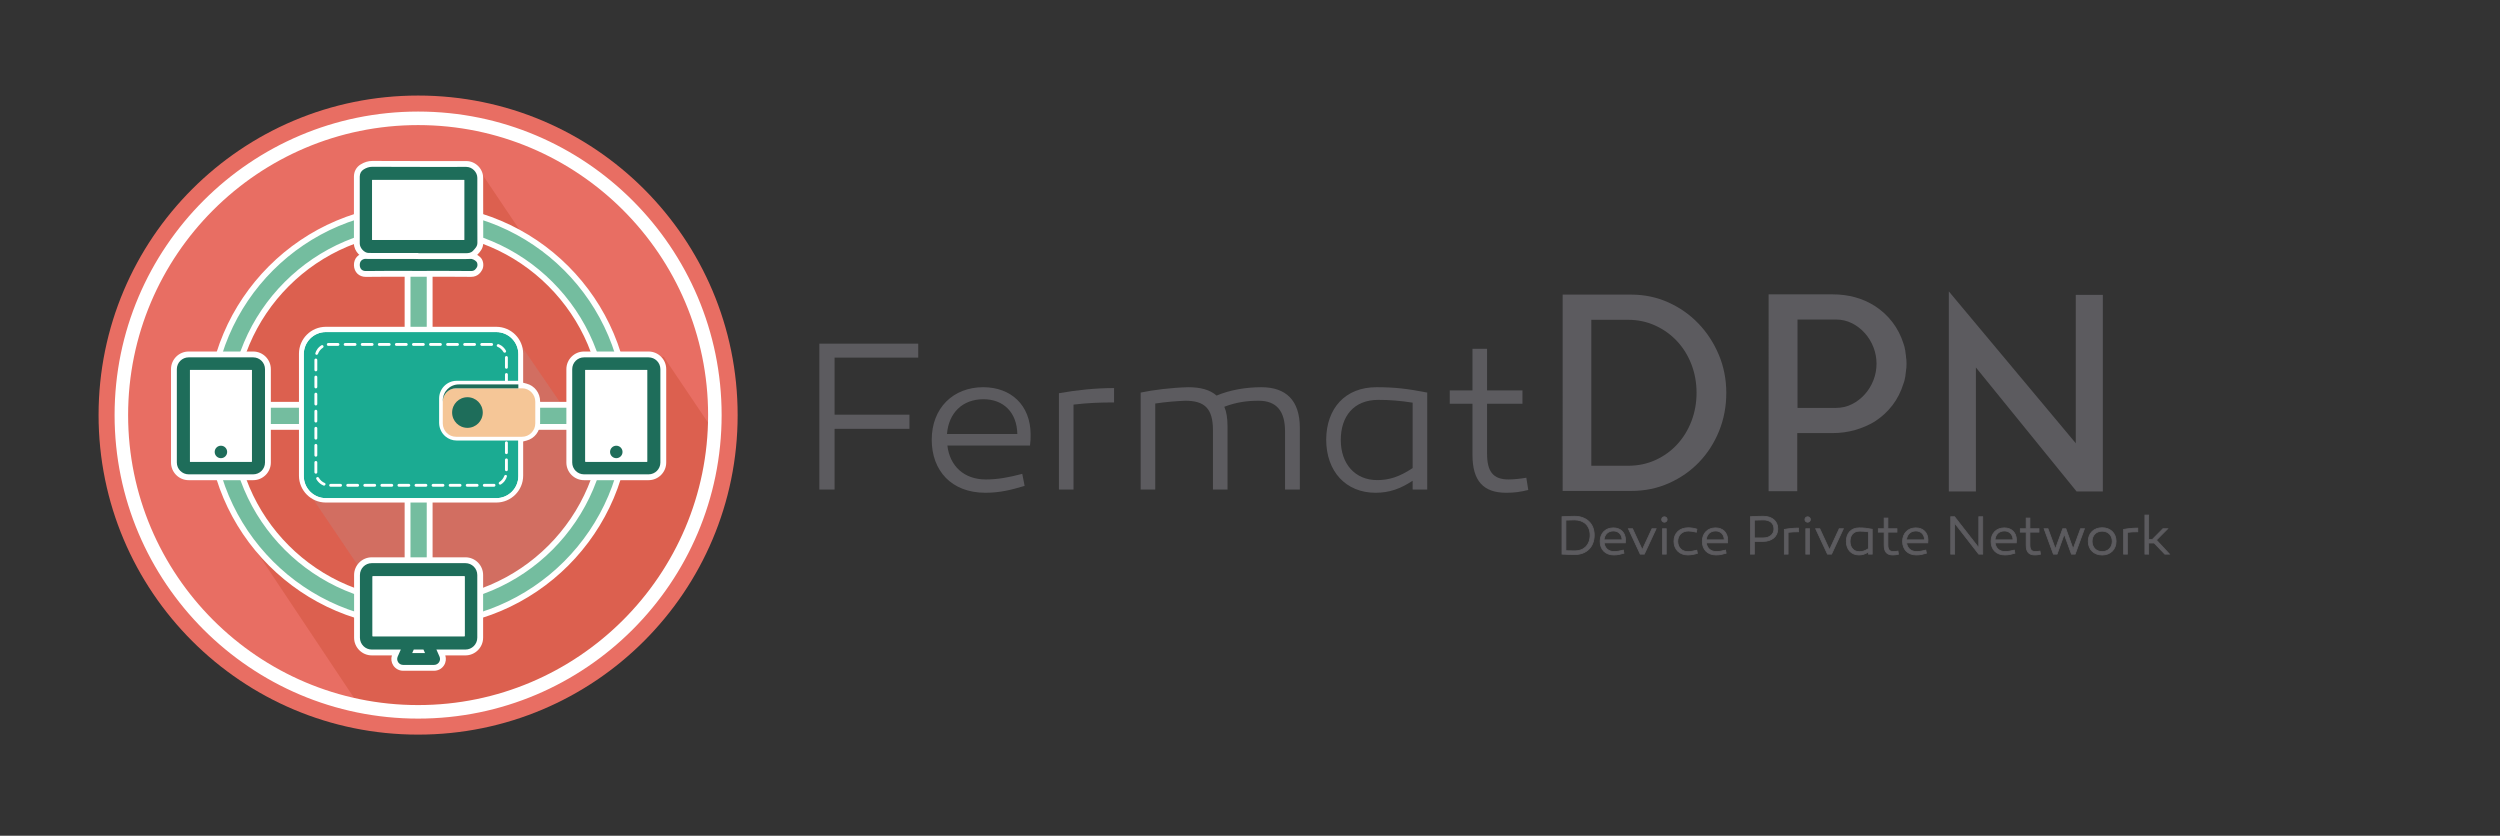 <?xml version="1.0" encoding="utf-8"?>
<!-- Generator: Adobe Illustrator 17.0.0, SVG Export Plug-In . SVG Version: 6.00 Build 0)  -->
<!DOCTYPE svg PUBLIC "-//W3C//DTD SVG 1.1//EN" "http://www.w3.org/Graphics/SVG/1.1/DTD/svg11.dtd">
<svg version="1.1" xmlns="http://www.w3.org/2000/svg" xmlns:xlink="http://www.w3.org/1999/xlink" x="0px" y="0px"
	 width="554.449px" height="185.348px" viewBox="0 0 554.449 185.348" enable-background="new 0 0 554.449 185.348"
	 xml:space="preserve">
<rect x="0" y="0" width="554.449" height="185.348" fill="#333333" stroke="none"/>
<g id="Capa_1">
</g>
<g id="fermat_DPN">
	<g>
		<g>
			<path fill="#5C5B5F" d="M201.695,91.966v3.141h-16.604v13.464h-3.378V76.218h21.933v3.093h-18.555v12.655H201.695z"/>
			<path fill="#5C5B5F" d="M228.572,96.296c0,1.094,0,1.475-0.143,2.521h-18.317c0.523,4.52,3.663,7.517,8.516,7.517
				c2.807,0,5.091-0.476,8.088-1.236l0.523,2.664c-2.902,0.856-5.376,1.522-8.707,1.522c-7.517,0-11.894-4.9-11.894-11.752
				c0-7.041,4.757-11.656,11.418-11.656C224.243,85.876,228.525,89.872,228.572,96.296z M210.018,96.248h15.605
				c-0.095-4.806-3.092-7.708-7.517-7.708C213.443,88.54,210.398,91.585,210.018,96.248z"/>
			<path fill="#5C5B5F" d="M247.077,89.254c-3.14,0-5.757,0.095-8.992,0.476v18.84h-3.235V87.208
				c3.997-0.714,8.136-1.142,12.228-1.142V89.254z"/>
			<path fill="#5C5B5F" d="M288.276,94.868v13.702h-3.283V95.63c0-4.425-1.855-6.756-5.852-6.756c-2.427,0-4.854,0.286-7.612,1.332
				c0.476,1.094,0.713,2.522,0.713,4.377v13.987h-3.235V95.392c0-4.805-1.855-6.518-6.137-6.518
				c-2.094,0.095-4.14,0.238-6.661,0.619v19.078h-3.235V87.065c2.712-0.571,6.804-1.094,10.515-1.189
				c2.807,0,4.853,0.571,6.328,1.855c3.045-1.284,6.565-1.855,9.943-1.855C285.184,85.876,288.276,88.778,288.276,94.868z"/>
			<path fill="#5C5B5F" d="M316.531,87.065v21.505h-3.235v-1.95c-2.759,1.808-5.186,2.664-8.23,2.664
				c-6.565,0-10.942-4.71-10.942-11.799c0.048-6.947,4.234-11.609,11.133-11.609C309.396,85.876,312.107,86.209,316.531,87.065z
				 M297.358,97.58c0,5.281,3.14,8.896,8.088,8.896c2.616,0,4.9-0.713,7.85-2.664V89.302c-2.759-0.428-4.995-0.619-7.612-0.619
				C300.213,88.683,297.358,92.347,297.358,97.58z"/>
			<path fill="#5C5B5F" d="M338.937,108.665c-1.761,0.429-2.998,0.619-4.9,0.619c-5.043,0-7.47-2.617-7.47-8.374V89.539h-5.043
				v-2.95h5.043v-9.23h3.235v9.23h7.85v2.95h-7.85v11.085c0,3.949,1.332,5.709,4.758,5.709c1.189,0,2.521-0.143,3.948-0.381
				L338.937,108.665z"/>
		</g>
		<g>
			<path fill="#5C5B5F" d="M361.769,65.341c2.93,0,5.673,0.574,8.227,1.722c2.554,1.149,4.781,2.713,6.682,4.692
				c1.901,1.98,3.405,4.287,4.515,6.92c1.108,2.634,1.663,5.455,1.663,8.464c0,3.01-0.535,5.831-1.604,8.463
				c-1.069,2.634-2.545,4.931-4.426,6.891s-4.108,3.515-6.682,4.662c-2.574,1.149-5.366,1.723-8.375,1.723h-15.205V65.341H361.769z
				 M361.056,103.295c2.218,0,4.257-0.426,6.118-1.279c1.86-0.853,3.465-2.013,4.811-3.48c1.346-1.469,2.396-3.184,3.148-5.147
				c0.752-1.964,1.129-4.057,1.129-6.278s-0.377-4.313-1.129-6.277c-0.753-1.964-1.812-3.679-3.178-5.147
				c-1.366-1.468-2.979-2.628-4.841-3.481s-3.881-1.28-6.059-1.28h-8.137v32.371H361.056z"/>
			<path fill="#5C5B5F" d="M422.709,79.121c0.039,0.237,0.069,0.475,0.09,0.713c0.019,0.237,0.029,0.496,0.029,0.772v0.06v0.059
				c0,0.278-0.011,0.535-0.029,0.772c-0.021,0.237-0.051,0.475-0.09,0.712v0.06l-0.178,1.425c-0.04,0.04-0.06,0.119-0.06,0.238
				c-0.04,0.199-0.08,0.377-0.119,0.535c-0.039,0.159-0.099,0.337-0.178,0.535c-0.555,1.822-1.376,3.445-2.465,4.87
				c-1.09,1.426-2.405,2.634-3.95,3.623c-1.307,0.793-2.753,1.416-4.336,1.871c-1.584,0.456-3.267,0.684-5.049,0.684h-7.78v12.889
				h-6.355V65.281h14.136c3.564,0,6.691,0.852,9.385,2.554c1.545,0.99,2.86,2.198,3.95,3.623c1.089,1.425,1.91,3.029,2.465,4.811
				c0.157,0.436,0.257,0.812,0.297,1.128c0,0.119,0.02,0.199,0.06,0.238c0.039,0.237,0.068,0.475,0.089,0.713
				c0.02,0.237,0.049,0.456,0.089,0.653V79.121z M407.147,90.465c1.307,0,2.504-0.277,3.594-0.832
				c1.089-0.554,2.039-1.287,2.851-2.198c0.812-0.911,1.445-1.95,1.9-3.118c0.455-1.167,0.684-2.385,0.684-3.653
				c0-1.267-0.229-2.484-0.684-3.653c-0.455-1.167-1.089-2.207-1.9-3.119c-0.812-0.91-1.762-1.643-2.851-2.197
				c-1.09-0.554-2.287-0.832-3.594-0.832h-8.493v19.601H407.147z"/>
			<path fill="#5C5B5F" d="M438.211,108.997h-5.999V64.628l28.153,33.678V65.4h5.999v43.597h-5.82l-22.333-27.5V108.997z"/>
		</g>
		<g>
			<g>
				<path fill="#5C5B5F" stroke="#5C5B5F" stroke-width="0.175" stroke-miterlimit="10" d="M353.569,118.684
					c0,2.649-1.782,4.297-4.248,4.297c-0.989,0-2.185-0.049-2.905-0.085v-8.301c0.721-0.036,1.867-0.098,2.795-0.098
					C351.787,114.498,353.569,116.109,353.569,118.684z M352.654,118.684c0-2.1-1.393-3.381-3.443-3.381
					c-0.609,0-1.306,0.024-1.928,0.049v6.787c0.658,0.024,1.391,0.037,2.038,0.037C351.262,122.177,352.654,120.858,352.654,118.684
					z"/>
				<path fill="#5C5B5F" stroke="#5C5B5F" stroke-width="0.175" stroke-miterlimit="10" d="M360.5,119.747
					c0,0.281,0,0.379-0.036,0.646h-4.7c0.135,1.16,0.94,1.93,2.186,1.93c0.721,0,1.307-0.123,2.075-0.318l0.134,0.684
					c-0.744,0.221-1.379,0.391-2.233,0.391c-1.929,0-3.052-1.257-3.052-3.015c0-1.807,1.221-2.991,2.93-2.991
					C359.39,117.073,360.488,118.099,360.5,119.747z M355.74,119.735h4.004c-0.025-1.233-0.794-1.979-1.93-1.979
					C356.619,117.757,355.838,118.538,355.74,119.735z"/>
				<path fill="#5C5B5F" stroke="#5C5B5F" stroke-width="0.175" stroke-miterlimit="10" d="M363.771,122.896l-2.624-5.64h0.915
					l2.161,4.663l2.16-4.663h0.916l-2.625,5.64H363.771z"/>
				<path fill="#5C5B5F" stroke="#5C5B5F" stroke-width="0.175" stroke-miterlimit="10" d="M368.518,115.218
					c0-0.354,0.268-0.609,0.609-0.609s0.611,0.256,0.611,0.609c0,0.342-0.27,0.599-0.611,0.599S368.518,115.559,368.518,115.218z
					 M369.543,122.896h-0.83v-5.64h0.83V122.896z"/>
				<path fill="#5C5B5F" stroke="#5C5B5F" stroke-width="0.175" stroke-miterlimit="10" d="M376.219,118.026
					c-0.623-0.159-1.27-0.257-1.758-0.257c-1.429,0-2.369,0.915-2.369,2.295s0.94,2.282,2.271,2.282c0.5,0,1.257-0.134,1.953-0.316
					l0.134,0.695c-0.659,0.207-1.478,0.354-2.112,0.354c-1.818,0-3.088-1.195-3.088-3.027c0-1.83,1.281-3.002,3.162-3.002
					c0.586,0,1.354,0.109,1.928,0.305L376.219,118.026z"/>
				<path fill="#5C5B5F" stroke="#5C5B5F" stroke-width="0.175" stroke-miterlimit="10" d="M383.162,119.747
					c0,0.281,0,0.379-0.036,0.646h-4.7c0.135,1.16,0.94,1.93,2.186,1.93c0.721,0,1.307-0.123,2.075-0.318l0.134,0.684
					c-0.744,0.221-1.379,0.391-2.233,0.391c-1.929,0-3.052-1.257-3.052-3.015c0-1.807,1.221-2.991,2.93-2.991
					C382.052,117.073,383.15,118.099,383.162,119.747z M378.402,119.735h4.004c-0.025-1.233-0.794-1.979-1.93-1.979
					C379.281,117.757,378.5,118.538,378.402,119.735z"/>
				<path fill="#5C5B5F" stroke="#5C5B5F" stroke-width="0.175" stroke-miterlimit="10" d="M394.279,117.294
					c0,1.672-1.318,2.783-3.259,2.783h-1.94v2.819h-0.867v-8.301c0.928-0.062,1.855-0.098,2.808-0.098
					C392.961,114.498,394.279,115.523,394.279,117.294z M391.105,119.296c1.367,0,2.32-0.794,2.32-1.99
					c0-1.307-0.953-2.002-2.32-2.002c-0.658,0-1.281,0.012-2.025,0.049v3.943H391.105z"/>
				<path fill="#5C5B5F" stroke="#5C5B5F" stroke-width="0.175" stroke-miterlimit="10" d="M398.867,117.94
					c-0.805,0-1.477,0.024-2.307,0.122v4.834h-0.83v-5.481c1.025-0.183,2.088-0.293,3.137-0.293V117.94z"/>
				<path fill="#5C5B5F" stroke="#5C5B5F" stroke-width="0.175" stroke-miterlimit="10" d="M400.295,115.218
					c0-0.354,0.268-0.609,0.609-0.609s0.611,0.256,0.611,0.609c0,0.342-0.27,0.599-0.611,0.599S400.295,115.559,400.295,115.218z
					 M401.32,122.896h-0.83v-5.64h0.83V122.896z"/>
				<path fill="#5C5B5F" stroke="#5C5B5F" stroke-width="0.175" stroke-miterlimit="10" d="M405.299,122.896l-2.625-5.64h0.916
					l2.16,4.663l2.161-4.663h0.915l-2.624,5.64H405.299z"/>
				<path fill="#5C5B5F" stroke="#5C5B5F" stroke-width="0.175" stroke-miterlimit="10" d="M415.221,117.379v5.518h-0.83v-0.501
					c-0.709,0.465-1.331,0.684-2.112,0.684c-1.685,0-2.808-1.208-2.808-3.027c0.012-1.781,1.086-2.979,2.856-2.979
					C413.389,117.073,414.085,117.159,415.221,117.379z M410.301,120.077c0,1.354,0.806,2.282,2.075,2.282
					c0.671,0,1.257-0.183,2.015-0.684v-3.724c-0.709-0.109-1.282-0.158-1.953-0.158
					C411.033,117.794,410.301,118.733,410.301,120.077z"/>
				<path fill="#5C5B5F" stroke="#5C5B5F" stroke-width="0.175" stroke-miterlimit="10" d="M421.041,122.921
					c-0.451,0.109-0.77,0.158-1.258,0.158c-1.293,0-1.916-0.671-1.916-2.148v-2.917h-1.294v-0.757h1.294v-2.368h0.83v2.368h2.014
					v0.757h-2.014v2.845c0,1.013,0.342,1.465,1.221,1.465c0.305,0,0.646-0.037,1.014-0.098L421.041,122.921z"/>
				<path fill="#5C5B5F" stroke="#5C5B5F" stroke-width="0.175" stroke-miterlimit="10" d="M427.582,119.747
					c0,0.281,0,0.379-0.036,0.646h-4.7c0.135,1.16,0.94,1.93,2.186,1.93c0.721,0,1.307-0.123,2.075-0.318l0.134,0.684
					c-0.744,0.221-1.379,0.391-2.233,0.391c-1.929,0-3.052-1.257-3.052-3.015c0-1.807,1.221-2.991,2.93-2.991
					C426.472,117.073,427.57,118.099,427.582,119.747z M422.822,119.735h4.004c-0.025-1.233-0.794-1.979-1.93-1.979
					C423.701,117.757,422.92,118.538,422.822,119.735z"/>
				<path fill="#5C5B5F" stroke="#5C5B5F" stroke-width="0.175" stroke-miterlimit="10" d="M439.725,122.896h-0.879l-5.346-6.885
					v6.885h-0.867v-8.301h0.842l5.384,6.909v-6.909h0.866V122.896z"/>
				<path fill="#5C5B5F" stroke="#5C5B5F" stroke-width="0.175" stroke-miterlimit="10" d="M447.205,119.747
					c0,0.281,0,0.379-0.037,0.646h-4.699c0.134,1.16,0.939,1.93,2.185,1.93c0.72,0,1.306-0.123,2.075-0.318l0.135,0.684
					c-0.745,0.221-1.38,0.391-2.234,0.391c-1.929,0-3.052-1.257-3.052-3.015c0-1.807,1.221-2.991,2.93-2.991
					C446.094,117.073,447.192,118.099,447.205,119.747z M442.443,119.735h4.004c-0.023-1.233-0.793-1.979-1.928-1.979
					C443.322,117.757,442.541,118.538,442.443,119.735z"/>
				<path fill="#5C5B5F" stroke="#5C5B5F" stroke-width="0.175" stroke-miterlimit="10" d="M452.537,122.921
					c-0.451,0.109-0.77,0.158-1.258,0.158c-1.293,0-1.916-0.671-1.916-2.148v-2.917h-1.294v-0.757h1.294v-2.368h0.83v2.368h2.014
					v0.757h-2.014v2.845c0,1.013,0.342,1.465,1.221,1.465c0.305,0,0.646-0.037,1.014-0.098L452.537,122.921z"/>
				<path fill="#5C5B5F" stroke="#5C5B5F" stroke-width="0.175" stroke-miterlimit="10" d="M459.408,122.896l-1.6-4.419
					l-1.586,4.419h-0.818l-2.063-5.64h0.854l1.648,4.48l1.636-4.48h0.684l1.611,4.492l1.66-4.492h0.854l-2.063,5.64H459.408z"/>
				<path fill="#5C5B5F" stroke="#5C5B5F" stroke-width="0.175" stroke-miterlimit="10" d="M469.305,120.052
					c0,1.819-1.281,3.04-3.088,3.04s-3.089-1.221-3.089-3.04c0-1.807,1.282-3.015,3.089-3.015S469.305,118.245,469.305,120.052z
					 M468.45,120.052c0-1.354-0.915-2.246-2.233-2.246c-1.307,0-2.234,0.892-2.234,2.246c0,1.367,0.928,2.283,2.234,2.283
					C467.535,122.335,468.45,121.419,468.45,120.052z"/>
				<path fill="#5C5B5F" stroke="#5C5B5F" stroke-width="0.175" stroke-miterlimit="10" d="M474.113,117.94
					c-0.807,0-1.478,0.024-2.308,0.122v4.834h-0.83v-5.481c1.025-0.183,2.087-0.293,3.138-0.293V117.94z"/>
				<path fill="#5C5B5F" stroke="#5C5B5F" stroke-width="0.175" stroke-miterlimit="10" d="M477.322,119.661l2.38-2.404h1.05
					l-2.502,2.515l2.893,3.125h-1.025l-2.368-2.466h-1.221v2.466h-0.83v-8.667h0.83v5.432H477.322z"/>
			</g>
		</g>
	</g>
	<circle fill="#E86E63" cx="92.728" cy="92.057" r="70.866"/>
	<g>
		<path fill="#DC604F" d="M147.192,79.13l-11.894-0.436l-17.797-24.334l-11.811-17.588L92.653,42.53l1.343,8.707l-23.137,2.48
			L58.773,63.737l-7.501,14.957l3.591,40.582l24.82,37.251c0,0,0.143,0.029,0.467,0.092c0.693,0.135,1.389,0.26,2.089,0.373
			c0.238,0.038,0.474,0.081,0.713,0.117c0.885,0.132,1.777,0.243,2.673,0.34c0.231,0.025,0.462,0.05,0.693,0.072
			c0.925,0.09,1.855,0.162,2.791,0.212c0.175,0.009,0.35,0.015,0.525,0.023c1.002,0.046,2.007,0.076,3.021,0.076
			c15.476,0,29.682-5.414,40.849-14.44c0.282-0.227,0.564-0.455,0.842-0.687c3.887-3.25,7.395-6.938,10.433-11.001
			c0.624-0.835,1.229-1.685,1.813-2.55c1.169-1.73,2.256-3.52,3.258-5.363c0.5-0.922,0.979-1.857,1.436-2.805
			c0.914-1.896,1.738-3.843,2.468-5.835c0.365-0.996,0.706-2.004,1.022-3.022c1.731-5.564,2.463-11.457,2.824-17.546L147.192,79.13z
			"/>
		<polygon opacity="0.2" fill="#AAA9AE" points="134.347,107.932 127.466,93.999 114.368,74.852 67.865,108.366 83.48,131.475 
			110.232,132.163 125.308,121.838 		"/>
		<circle fill="none" cx="92.839" cy="92.225" r="70.867"/>
		<g>
			<g>
				<path fill="#74BD9F" d="M92.839,138.548c-25.542,0-46.321-20.779-46.321-46.321s20.779-46.321,46.321-46.321
					s46.321,20.779,46.321,46.321S118.381,138.548,92.839,138.548z M92.839,50.862c-22.809,0-41.365,18.556-41.365,41.365
					s18.556,41.365,41.365,41.365s41.365-18.556,41.365-41.365S115.647,50.862,92.839,50.862z"/>
				<path fill="#FFFFFF" d="M92.839,139.195c-25.898,0-46.968-21.07-46.968-46.969s21.07-46.968,46.968-46.968
					s46.969,21.07,46.969,46.968S118.737,139.195,92.839,139.195z M92.839,46.553c-25.185,0-45.673,20.489-45.673,45.673
					S67.654,137.9,92.839,137.9s45.674-20.489,45.674-45.674S118.023,46.553,92.839,46.553z M92.839,134.239
					c-23.166,0-42.012-18.847-42.012-42.012s18.847-42.012,42.012-42.012s42.012,18.847,42.012,42.012
					S116.004,134.239,92.839,134.239z M92.839,51.509c-22.452,0-40.717,18.266-40.717,40.717s18.266,40.717,40.717,40.717
					s40.717-18.266,40.717-40.717S115.29,51.509,92.839,51.509z"/>
			</g>
		</g>
		<g>
			<rect x="58.603" y="89.776" fill="#74BD9F" width="68.471" height="4.901"/>
			<path fill="#FFFFFF" d="M127.721,95.325H57.956v-6.196h69.766V95.325z M59.251,94.03h67.176v-3.606H59.251V94.03z"/>
		</g>
		<g>
			<rect x="90.388" y="57.991" fill="#74BD9F" width="4.901" height="68.471"/>
			<path fill="#FFFFFF" d="M95.937,127.109h-6.196V57.344h6.196V127.109z M91.036,125.814h3.606V58.639h-3.606V125.814z"/>
		</g>
		<g>
			<g>
				<g>
					<path fill="#1E6D5A" d="M81.113,60.758c-1.145,0-1.937-0.777-1.97-1.933c-0.035-1.199,0.71-1.999,1.944-2.084
						c0.07-0.005,0.139-0.006,0.207-0.006l9.836,0.004c4.29,0,8.578-0.004,12.868-0.022c0.889,0,1.636,0.317,2.177,0.917
						c0.403,0.446,0.49,1.379,0.178,1.919c-0.225,0.39-0.694,1.203-1.838,1.203c-1.952-0.025-3.875-0.031-5.797-0.031l-6.056,0.007
						l-6.194-0.011c-1.77,0-3.539,0.008-5.308,0.038L81.113,60.758z"/>
					<path fill="#FFFFFF" d="M104.014,57.364c0.71,0,1.27,0.249,1.68,0.703c0.217,0.24,0.265,0.873,0.098,1.161
						c-0.25,0.433-0.563,0.879-1.277,0.879c-0.007,0-0.015,0-0.022,0c-1.919-0.024-3.839-0.031-5.758-0.031
						c-2.024,0-4.048,0.007-6.073,0.007c-0.004,0-0.009,0-0.014,0c-2.063,0-4.126-0.011-6.188-0.011
						c-1.771,0-3.541,0.008-5.312,0.038c-0.012,0-0.024,0-0.035,0c-0.919,0-1.303-0.622-1.323-1.304
						c-0.025-0.848,0.461-1.358,1.342-1.42c0.055-0.004,0.11-0.005,0.165-0.005c0.077,0,0.155,0.002,0.232,0.002
						c0.027,0,0.054,0,0.081,0c3.216,0,6.433,0.002,9.649,0.002c4.247,0,8.494-0.004,12.741-0.022
						C104.005,57.364,104.01,57.364,104.014,57.364 M104.014,56.069h-0.003l-0.016,0c-4.245,0.018-8.49,0.022-12.735,0.022
						l-4.824-0.001l-4.825-0.001h-0.081l-0.098-0.001l-0.134-0.001c-0.085,0-0.17,0.002-0.255,0.008
						c-1.569,0.109-2.592,1.215-2.547,2.75c0.044,1.508,1.121,2.561,2.618,2.561h0.011l0.046,0c1.546-0.026,3.177-0.038,5.29-0.038
						c1.03,0,2.06,0.003,3.091,0.005c1.033,0.003,2.065,0.006,3.098,0.006c1.023,0,2.032-0.002,3.041-0.004
						c1.015-0.002,2.03-0.004,3.045-0.004c2.308,0,4.079,0.009,5.742,0.031h0.001c1.555,0,2.196-1.109,2.437-1.526
						c0.449-0.776,0.328-2.027-0.258-2.677C105.988,56.46,105.075,56.069,104.014,56.069L104.014,56.069z"/>
				</g>
				<g>
					<path fill="#1E6D5A" d="M92.137,56.802v-0.044l-5.357,0.004c-1.682,0-3.363-0.003-5.044-0.014
						c-1.283-0.008-2.592-1.381-2.593-2.722c-0.006-4.954-0.005-9.909,0-14.863c0.001-0.915,0.415-1.672,1.166-2.133
						c0.763-0.469,1.482-0.687,2.263-0.687c3.828,0.022,7.631,0.026,11.435,0.026l9.409-0.002c1.649,0,3.097,1.442,3.097,3.085
						l-0.001,3.983c-0.002,3.466-0.005,6.932,0.017,10.398c0.006,0.994-0.549,1.589-0.996,2.066l-0.133,0.144
						c-0.612,0.667-1.369,0.759-2.097,0.759l-0.477-0.004l-4.575,0.004L92.137,56.802z M102.306,52.561V40.553H83.185v12.009
						H102.306z"/>
					<path fill="#FFFFFF" d="M82.57,36.99c0.007,0,0.014,0,0.02,0c3.831,0.022,7.662,0.027,11.493,0.027
						c2.822,0,5.644-0.003,8.466-0.003c0.288,0,0.576,0,0.864,0c1.302,0,2.449,1.142,2.45,2.438
						c0.002,4.795-0.015,9.59,0.015,14.385c0.005,0.816-0.495,1.262-0.96,1.769c-0.454,0.495-1.031,0.549-1.617,0.549
						c-0.161,0-0.323-0.004-0.483-0.004c-0.007,0-0.013,0-0.02,0c-1.565,0.003-3.13,0.004-4.695,0.004
						c-1.773,0-3.546-0.001-5.319-0.001c0-0.015,0-0.03,0-0.045c-1.996,0-3.992,0.004-5.988,0.004c-1.686,0-3.372-0.003-5.057-0.013
						c-0.945-0.006-1.949-1.113-1.95-2.075c-0.006-4.954-0.005-9.908,0-14.862c0.001-0.673,0.294-1.237,0.857-1.582
						C81.225,37.226,81.825,36.99,82.57,36.99 M82.537,53.209c6.834,0,13.618,0,20.416,0c0-4.461,0-8.866,0-13.304
						c-6.816,0-13.582,0-20.416,0C82.537,44.382,82.537,48.788,82.537,53.209 M82.57,35.695c-0.906,0-1.733,0.249-2.602,0.783
						c-0.936,0.575-1.473,1.554-1.474,2.685c-0.005,4.955-0.006,9.91,0,14.865c0.002,1.69,1.605,3.358,3.237,3.368
						c1.688,0.011,3.377,0.013,5.065,0.013l2.995-0.002l1.723-0.001l1.27,0.044l2.659,0.001l2.66,0.001
						c1.566,0,3.132-0.001,4.698-0.004l0.242,0.002l0.259,0.002c0.546,0,1.683,0,2.571-0.969l0.129-0.138
						c0.47-0.502,1.179-1.262,1.172-2.514c-0.022-3.454-0.019-6.969-0.017-10.368l0.001-4.01c-0.001-2.023-1.716-3.732-3.745-3.733
						l-0.864,0l-4.234,0.001l-4.232,0.001c-3.829,0-7.657-0.005-11.486-0.027l-0.004,0L82.57,35.695L82.57,35.695z M83.833,41.2
						h17.826v10.713H83.833V41.2L83.833,41.2z"/>
				</g>
				<path fill="#FFFFFF" d="M82.537,39.905c6.834,0,13.601,0,20.416,0c0,4.438,0,8.843,0,13.304c-6.799,0-13.583,0-20.416,0
					C82.537,48.788,82.537,44.382,82.537,39.905z"/>
			</g>
			<g>
				<g>
					<path fill="#1E6D5A" d="M89.402,148.11c-0.666,0-1.28-0.333-1.643-0.89c-0.363-0.559-0.419-1.254-0.15-1.862l0.288-0.653h-5.44
						c-1.808,0-3.278-1.47-3.278-3.277v-13.902c0-1.808,1.47-3.278,3.278-3.278h20.765c1.807,0,3.277,1.471,3.277,3.278v13.902
						c0,1.808-1.47,3.277-3.277,3.277h-5.44l0.288,0.653c0.269,0.608,0.212,1.304-0.15,1.862c-0.364,0.558-0.978,0.89-1.644,0.89
						H89.402z M102.4,140.463v-12.009H83.278v12.009H102.4z"/>
					<path fill="#FFFFFF" d="M103.221,124.895c1.452,0,2.63,1.177,2.63,2.63v13.902c0,1.452-1.178,2.63-2.63,2.63h-6.434l0.69,1.563
						c0.179,0.406,0.141,0.875-0.101,1.247c-0.243,0.372-0.656,0.596-1.1,0.596h-3.437h-3.437c-0.444,0-0.858-0.224-1.1-0.596
						c-0.242-0.372-0.28-0.841-0.101-1.247l0.69-1.563h-6.434c-1.452,0-2.63-1.177-2.63-2.63v-13.902c0-1.453,1.178-2.63,2.63-2.63
						H103.221 M82.63,141.111h20.416v-13.304H82.63V141.111 M91.417,144.837h1.422h1.422l-0.344-0.78h-2.155L91.417,144.837
						 M103.221,123.6H82.456c-2.164,0-3.925,1.761-3.925,3.925v13.902c0,2.164,1.761,3.925,3.925,3.925h4.462
						c-0.24,0.744-0.135,1.557,0.298,2.221c0.484,0.742,1.301,1.185,2.186,1.185h3.437h3.437c0.885,0,1.702-0.443,2.185-1.184
						c0.433-0.665,0.538-1.478,0.299-2.222h4.462c2.164,0,3.925-1.761,3.925-3.925v-13.902
						C107.147,125.36,105.386,123.6,103.221,123.6L103.221,123.6z M83.926,129.102h17.826v10.713H83.926V129.102L83.926,129.102z"/>
				</g>
				<rect x="82.631" y="127.807" fill="#FFFFFF" width="20.416" height="13.304"/>
			</g>
		</g>
		<g>
			<g>
				<g>
					<path fill="#1E6D5A" d="M41.841,105.847c-1.803,0-3.27-1.467-3.27-3.27V81.876c0-1.803,1.467-3.27,3.27-3.27h14.31
						c1.803,0,3.269,1.467,3.269,3.27v20.701c0,1.803-1.466,3.27-3.269,3.27H41.841z M55.188,101.756V82.698H42.769v19.058H55.188z"
						/>
					<path fill="#FFFFFF" d="M56.151,79.254c1.448,0,2.622,1.174,2.622,2.622v20.701c0,1.448-1.174,2.622-2.622,2.622h-14.31
						c-1.448,0-2.622-1.174-2.622-2.622V81.876c0-1.448,1.174-2.622,2.622-2.622H56.151 M42.122,102.403h13.713V82.05H42.122
						V102.403 M56.151,77.959h-14.31c-2.16,0-3.917,1.757-3.917,3.917v20.701c0,2.16,1.757,3.917,3.917,3.917h14.31
						c2.16,0,3.917-1.757,3.917-3.917V81.876C60.068,79.716,58.311,77.959,56.151,77.959L56.151,77.959z M43.417,83.345H54.54
						v17.762H43.417V83.345L43.417,83.345z"/>
				</g>
				<g>
					<rect x="42.139" y="82.05" fill="#FFFFFF" width="13.713" height="20.353"/>
				</g>
				<g>
					<circle fill="#1E6D5A" cx="48.996" cy="100.232" r="1.383"/>
				</g>
			</g>
			<g>
				<g>
					<g>
						<path fill="#1E6D5A" d="M129.527,105.847c-1.803,0-3.27-1.467-3.27-3.27V81.876c0-1.803,1.467-3.27,3.27-3.27h14.31
							c1.803,0,3.269,1.467,3.269,3.27v20.701c0,1.803-1.466,3.27-3.269,3.27H129.527z M142.873,101.756V82.698h-12.418v19.058
							H142.873z"/>
					</g>
					<g>
						<path fill="#FFFFFF" d="M143.837,79.254c1.448,0,2.622,1.174,2.622,2.622v20.701c0,1.448-1.174,2.622-2.622,2.622h-14.31
							c-1.448,0-2.622-1.174-2.622-2.622V81.876c0-1.448,1.174-2.622,2.622-2.622H143.837 M129.807,102.403h13.713V82.05h-13.713
							V102.403 M143.837,77.959h-14.31c-2.16,0-3.917,1.757-3.917,3.917v20.701c0,2.16,1.757,3.917,3.917,3.917h14.31
							c2.16,0,3.917-1.757,3.917-3.917V81.876C147.754,79.716,145.996,77.959,143.837,77.959L143.837,77.959z M131.103,83.345
							h11.123v17.762h-11.123V83.345L131.103,83.345z"/>
					</g>
				</g>
				<g>
					<rect x="129.825" y="82.05" fill="#FFFFFF" width="13.713" height="20.353"/>
				</g>
				<g>
					<circle fill="#1E6D5A" cx="136.681" cy="100.232" r="1.383"/>
				</g>
			</g>
		</g>
		<g>
			<path fill="#FFFFFF" d="M116.776,85.079l-0.75-0.194V84.11v-5.672c0-3.286-2.674-5.96-5.96-5.96H72.264
				c-3.286,0-5.96,2.674-5.96,5.96v27.055c0,3.286,2.674,5.96,5.96,5.96h37.803c3.286,0,5.96-2.674,5.96-5.96v-6.812v-0.774
				l0.75-0.194c1.771-0.458,3.009-2.068,3.009-3.914v-4.807C119.785,87.146,118.548,85.537,116.776,85.079z"/>
			<g>
				<path fill="#1BAB92" d="M110.067,73.644H72.264c-2.701,0-4.891,2.19-4.891,4.891v27.055c0,2.701,2.19,4.891,4.891,4.891h37.803
					c2.701,0,4.891-2.19,4.891-4.891V78.535C114.958,75.834,112.768,73.644,110.067,73.644z"/>
				<g>
					<path fill="#FFFFFF" d="M79.062,76.39c0-0.175-0.142-0.318-0.318-0.318h-2.198c-0.175,0-0.318,0.142-0.318,0.318
						c0,0.175,0.142,0.318,0.318,0.318h2.198C78.92,76.708,79.062,76.566,79.062,76.39z"/>
					<path fill="#FFFFFF" d="M75.527,107.314h-2.198c-0.175,0-0.318,0.142-0.318,0.318c0,0.175,0.142,0.318,0.318,0.318h2.198
						c0.175,0,0.318-0.142,0.318-0.318C75.845,107.456,75.702,107.314,75.527,107.314z"/>
					<path fill="#FFFFFF" d="M74.958,76.708c0.175,0,0.318-0.142,0.318-0.318c0-0.175-0.142-0.318-0.318-0.318h-1.947
						c-0.001,0-0.002,0-0.004,0h-0.001c-0.001,0-0.002,0-0.003,0h0c-0.001,0-0.002,0-0.003,0l-0.001,0c-0.001,0-0.002,0-0.003,0h0
						c-0.001,0-0.002,0-0.003,0c0,0-0.001,0-0.001,0c-0.002,0-0.003,0-0.004,0h-0.001c-0.001,0-0.002,0-0.003,0c0,0-0.001,0-0.001,0
						c-0.001,0-0.002,0-0.003,0c0,0-0.001,0-0.001,0c-0.001,0-0.002,0-0.003,0c0,0-0.001,0-0.001,0c-0.001,0-0.002,0-0.003,0
						l-0.001,0c-0.001,0-0.002,0-0.003,0l-0.001,0c-0.001,0-0.002,0-0.002,0l-0.002,0c-0.001,0-0.002,0-0.002,0l-0.001,0
						c-0.001,0-0.002,0-0.002,0c-0.001,0-0.002,0-0.002,0c-0.001,0-0.002,0-0.003,0l-0.002,0c-0.001,0-0.001,0-0.001,0
						c-0.001,0-0.002,0-0.003,0l-0.002,0c-0.001,0-0.001,0-0.001,0c-0.001,0-0.002,0-0.002,0c-0.001,0-0.002,0-0.003,0l-0.002,0
						c-0.001,0-0.001,0-0.002,0c0,0-0.001,0-0.002,0c-0.001,0-0.002,0-0.003,0l-0.002,0c-0.001,0-0.001,0-0.002,0
						c0,0-0.001,0-0.002,0c-0.001,0-0.002,0-0.003,0l-0.001,0c-0.001,0-0.001,0-0.002,0l-0.001,0c-0.001,0-0.002,0-0.004,0
						c0,0-0.001,0-0.001,0c0,0-0.001,0-0.002,0l-0.001,0c-0.001,0-0.002,0-0.004,0c0,0-0.001,0-0.001,0c0,0-0.001,0-0.002,0
						c0,0-0.001,0-0.001,0c-0.001,0-0.003,0-0.004,0l-0.001,0c-0.001,0-0.001,0-0.002,0l-0.001,0c-0.001,0-0.003,0-0.004,0
						c0,0-0.001,0-0.001,0c-0.001,0-0.002,0-0.002,0c-0.001,0-0.001,0-0.001,0c-0.002,0-0.003,0-0.004,0c0,0-0.001,0-0.001,0
						c-0.001,0-0.002,0-0.002,0c-0.001,0-0.001,0-0.001,0c-0.002,0-0.003,0-0.004,0l-0.001,0c-0.001,0-0.001,0-0.002,0l-0.001,0
						c-0.001,0-0.002,0-0.004,0l-0.001,0c-0.001,0-0.001,0-0.002,0l-0.001,0c-0.001,0-0.002,0-0.003,0c0,0-0.001,0-0.001,0
						c0,0-0.001,0-0.002,0l-0.001,0c-0.001,0-0.002,0-0.003,0c0,0-0.001,0-0.001,0l-0.002,0c-0.001,0-0.001,0-0.001,0
						c-0.001,0-0.002,0-0.003,0c0,0-0.001,0-0.002,0l-0.002,0c-0.001,0-0.001,0-0.001,0c-0.001,0-0.002,0-0.002,0
						c-0.001,0-0.002,0-0.003,0c0,0-0.001,0-0.001,0c-0.001,0-0.002,0-0.002,0c-0.001,0-0.002,0-0.002,0c-0.001,0-0.002,0-0.003,0
						c0,0-0.001,0-0.001,0c-0.001,0-0.002,0-0.003,0l0,0c-0.001,0-0.002,0-0.003,0c0,0-0.001,0-0.001,0c-0.003,0-0.005,0-0.008,0h0
						c-0.017,0.001-0.034,0.002-0.051,0.004c-0.175,0.014-0.306,0.166-0.292,0.341c0.013,0.167,0.152,0.293,0.316,0.293
						c0.008,0,0.017,0,0.025-0.001c0.067-0.005,0.135-0.008,0.202-0.008H74.958z"/>
					<path fill="#FFFFFF" d="M70.369,104.73c-0.001-0.033-0.002-0.067-0.002-0.101v-2.074c0-0.175-0.142-0.318-0.318-0.318
						c-0.175,0-0.318,0.142-0.318,0.318v2.074c0,0.001,0,0.002,0,0.003v0.001c0,0.001,0,0.002,0,0.003c0,0,0,0.001,0,0.001
						c0,0.001,0,0.002,0,0.003v0.001c0,0.001,0,0.002,0,0.002c0,0,0,0.001,0,0.001c0,0.001,0,0.002,0,0.003l0,0.001
						c0,0.001,0,0.001,0,0.002c0,0,0,0.001,0,0.002c0,0.001,0,0.002,0,0.003v0.002c0,0.001,0,0.001,0,0.002c0,0,0,0.001,0,0.002
						c0,0,0,0.001,0,0.001c0,0.001,0,0.002,0,0.003c0,0,0,0.001,0,0.001c0,0.001,0,0.002,0,0.003v0.001c0,0.002,0,0.003,0,0.005v0
						c0,0.001,0,0.002,0,0.003v0c0,0.013,0,0.026,0.001,0.039v0c0,0.001,0,0.002,0,0.002l0,0.001c0,0.001,0,0.002,0,0.004l0,0.001
						c0,0.001,0,0.001,0,0.002c0,0,0,0.001,0,0.002l0,0.001c0,0.001,0,0.002,0,0.003l0,0.001c0,0.001,0,0.002,0,0.003v0
						c0,0.005,0,0.01,0.001,0.015c0.006,0.171,0.147,0.306,0.317,0.306c0.004,0,0.008,0,0.012,0
						C70.239,105.052,70.376,104.905,70.369,104.73z"/>
					<path fill="#FFFFFF" d="M83.099,107.314h-2.198c-0.175,0-0.318,0.142-0.318,0.318c0,0.175,0.142,0.318,0.318,0.318h2.198
						c0.175,0,0.318-0.142,0.318-0.318C83.417,107.456,83.275,107.314,83.099,107.314z"/>
					<path fill="#FFFFFF" d="M79.313,107.314h-2.198c-0.175,0-0.318,0.142-0.318,0.318c0,0.175,0.142,0.318,0.318,0.318h2.198
						c0.175,0,0.318-0.142,0.318-0.318C79.631,107.456,79.489,107.314,79.313,107.314z"/>
					<path fill="#FFFFFF" d="M82.848,76.39c0-0.175-0.142-0.318-0.318-0.318h-2.198c-0.175,0-0.318,0.142-0.318,0.318
						c0,0.175,0.142,0.318,0.318,0.318h2.198C82.706,76.708,82.848,76.566,82.848,76.39z"/>
					<path fill="#FFFFFF" d="M70.05,93.712c0.175,0,0.318-0.142,0.318-0.318v-2.198c0-0.175-0.142-0.318-0.318-0.318
						c-0.175,0-0.318,0.142-0.318,0.318v2.198C69.732,93.57,69.875,93.712,70.05,93.712z"/>
					<path fill="#FFFFFF" d="M70.118,78.678c0.035,0.013,0.071,0.019,0.107,0.019c0.13,0,0.253-0.081,0.299-0.211
						c0.2-0.561,0.587-1.047,1.088-1.367c0.148-0.094,0.191-0.291,0.097-0.439c-0.061-0.095-0.163-0.147-0.268-0.147
						c-0.059,0-0.118,0.016-0.171,0.05c-0.233,0.149-0.446,0.327-0.635,0.528v0c-0.003,0.003-0.006,0.006-0.009,0.009l0,0
						c-0.001,0.001-0.002,0.002-0.003,0.003v0c-0.002,0.002-0.004,0.004-0.006,0.006l0,0c-0.001,0.001-0.002,0.002-0.003,0.003l0,0
						c-0.001,0.001-0.002,0.002-0.003,0.003v0c-0.002,0.002-0.004,0.004-0.006,0.006c0,0,0,0,0,0
						c-0.001,0.001-0.002,0.002-0.003,0.003c0,0,0,0,0,0c-0.002,0.002-0.004,0.004-0.006,0.006v0
						c-0.001,0.001-0.002,0.002-0.003,0.003c0,0,0,0,0,0c-0.001,0.001-0.002,0.002-0.003,0.003l0,0
						c-0.002,0.002-0.004,0.004-0.005,0.006l0,0c-0.001,0.001-0.002,0.002-0.003,0.003l0,0c-0.001,0.001-0.002,0.002-0.003,0.003
						l0,0c-0.001,0.001-0.002,0.002-0.003,0.003l0,0c-0.001,0.001-0.002,0.002-0.003,0.003c0,0,0,0,0,0c0,0-0.002,0.002-0.002,0.003
						c0,0,0,0-0.001,0.001c-0.001,0.001-0.002,0.002-0.002,0.003l0,0c-0.001,0.001-0.002,0.002-0.002,0.003l0,0.001
						c-0.001,0.001-0.002,0.002-0.002,0.003c0,0,0,0,0,0c-0.001,0.001-0.002,0.002-0.002,0.003c0,0,0,0,0,0
						c-0.001,0.001-0.002,0.002-0.002,0.003l0,0c-0.001,0.001-0.002,0.002-0.002,0.003c0,0,0,0,0,0
						c-0.001,0.001-0.002,0.002-0.002,0.003c0,0-0.001,0.001-0.001,0.001c-0.001,0.001-0.001,0.002-0.002,0.003l-0.001,0.001
						c-0.001,0.001-0.001,0.001-0.002,0.002c0,0,0,0-0.001,0.001c-0.001,0.001-0.001,0.002-0.002,0.003c0,0-0.001,0.001-0.001,0.001
						c-0.001,0.001-0.001,0.002-0.002,0.002c0,0,0,0.001-0.001,0.001c0,0-0.001,0.001-0.002,0.002c0,0,0,0.001-0.001,0.001
						c-0.001,0.001-0.001,0.002-0.002,0.002c0,0,0,0-0.001,0.001c-0.001,0.001-0.002,0.002-0.002,0.003c0,0,0,0.001,0,0.001
						c-0.001,0.001-0.002,0.002-0.002,0.003c0,0,0,0-0.001,0.001c-0.001,0.001-0.001,0.001-0.002,0.002c0,0-0.001,0.001-0.001,0.001
						c-0.001,0.001-0.001,0.001-0.002,0.002c0,0-0.001,0.001-0.001,0.001c-0.001,0.001-0.002,0.002-0.002,0.002
						c-0.001,0.001-0.001,0.001-0.001,0.001c-0.001,0.001-0.002,0.002-0.002,0.003c0,0-0.001,0.001-0.001,0.001
						c0,0-0.001,0.001-0.002,0.002c0,0-0.001,0.001-0.001,0.001c-0.001,0.001-0.001,0.002-0.002,0.002c0,0-0.001,0.001-0.001,0.001
						c-0.001,0.001-0.002,0.002-0.002,0.002c-0.001,0.001-0.001,0.001-0.001,0.001c-0.001,0.001-0.001,0.002-0.002,0.002
						c0,0-0.001,0.001-0.001,0.001c0,0-0.001,0.001-0.002,0.002c0,0-0.001,0.001-0.001,0.001c-0.001,0.001-0.002,0.002-0.002,0.003
						c0,0-0.001,0.001-0.001,0.001c-0.001,0.001-0.002,0.002-0.002,0.002c-0.001,0.001-0.001,0.002-0.002,0.002
						c-0.001,0.001-0.001,0.001-0.001,0.002c0,0-0.001,0.001-0.001,0.001c-0.001,0.001-0.001,0.002-0.002,0.002
						c0,0-0.001,0.001-0.001,0.001c-0.001,0.001-0.002,0.002-0.002,0.002c-0.001,0.001-0.001,0.002-0.002,0.002
						c-0.001,0.001-0.001,0.001-0.002,0.002c0,0-0.001,0.001-0.001,0.002c0,0.001-0.001,0.001-0.001,0.002l-0.001,0.001
						c-0.001,0.001-0.001,0.002-0.002,0.002c0,0-0.001,0.001-0.001,0.001c-0.001,0.001-0.002,0.002-0.002,0.003
						c0,0-0.001,0.001-0.001,0.001c-0.001,0.001-0.001,0.001-0.002,0.002c0,0.001-0.001,0.001-0.001,0.002
						c0,0.001-0.001,0.001-0.001,0.002c0,0-0.001,0.001-0.001,0.001c-0.001,0.001-0.001,0.002-0.001,0.002
						c-0.001,0.001-0.001,0.002-0.002,0.002c0,0-0.001,0.001-0.001,0.001c-0.001,0.001-0.002,0.002-0.002,0.002
						c-0.001,0.001-0.001,0.002-0.002,0.002c-0.001,0.001-0.001,0.001-0.002,0.002l-0.001,0.001c0,0-0.001,0.001-0.001,0.002
						c0,0-0.001,0.001-0.001,0.001c-0.001,0.001-0.002,0.002-0.002,0.003c0,0-0.001,0.001-0.001,0.001
						c-0.001,0.001-0.001,0.002-0.002,0.002l-0.001,0.001c0,0.001-0.001,0.001-0.002,0.002c0,0.001-0.001,0.001-0.001,0.002
						l-0.001,0.002c0,0-0.001,0.001-0.001,0.001c-0.001,0.001-0.002,0.002-0.002,0.003c0,0-0.001,0.001-0.001,0.001
						c-0.001,0.001-0.001,0.002-0.002,0.003c0,0-0.001,0.001-0.001,0.001c0,0-0.001,0.001-0.001,0.002c0,0,0,0,0,0
						c-0.001,0.001-0.002,0.002-0.003,0.003l-0.001,0.001c-0.001,0.001-0.001,0.002-0.002,0.003c0,0,0,0.001-0.001,0.001
						c-0.001,0.001-0.001,0.002-0.002,0.003c0,0-0.001,0.001-0.001,0.001c-0.001,0.001-0.001,0.001-0.002,0.002
						c0,0-0.001,0.001-0.001,0.001c-0.001,0.001-0.002,0.002-0.002,0.003c0,0,0,0.001-0.001,0.001
						c-0.001,0.001-0.001,0.002-0.002,0.003c0,0,0,0.001,0,0.001c-0.002,0.002-0.003,0.004-0.004,0.006c0,0,0,0-0.001,0.001
						c-0.001,0.001-0.002,0.002-0.002,0.003c0,0,0,0,0,0c-0.001,0.001-0.002,0.002-0.003,0.004l0,0
						c-0.001,0.001-0.001,0.001-0.001,0.002l0,0c-0.001,0.001-0.002,0.002-0.003,0.003c0,0,0,0.001,0,0.001
						c-0.001,0.001-0.002,0.002-0.002,0.003c0,0,0,0.001,0,0.001c-0.001,0.001-0.002,0.002-0.003,0.004c0,0,0,0,0,0l-0.001,0.002
						c0,0,0,0,0,0c-0.001,0.001-0.002,0.002-0.002,0.003c0,0,0,0,0,0.001c-0.001,0.001-0.002,0.002-0.003,0.004c0,0,0,0,0,0
						c-0.001,0.002-0.003,0.004-0.004,0.006l0,0c-0.001,0.001-0.002,0.002-0.003,0.003c0,0,0,0,0,0.001
						c-0.001,0.001-0.002,0.002-0.003,0.004l0,0c-0.001,0.002-0.003,0.004-0.004,0.006l0,0.001
						c-0.001,0.001-0.002,0.002-0.003,0.003l0,0c-0.002,0.003-0.005,0.006-0.007,0.01c0,0,0,0,0,0
						c-0.002,0.003-0.005,0.007-0.007,0.01l0,0c-0.001,0.001-0.002,0.003-0.003,0.004l0,0c-0.002,0.003-0.005,0.007-0.007,0.01l0,0
						c-0.006,0.008-0.011,0.016-0.017,0.024l0,0c-0.084,0.119-0.16,0.244-0.229,0.375l0,0c-0.005,0.009-0.009,0.018-0.014,0.027l0,0
						c-0.002,0.004-0.004,0.007-0.006,0.011l0,0c-0.002,0.004-0.004,0.007-0.006,0.011l0,0c-0.001,0.001-0.001,0.003-0.002,0.004
						l0,0c-0.001,0.001-0.001,0.003-0.002,0.004l0,0c-0.001,0.002-0.002,0.004-0.003,0.007l0,0
						c-0.001,0.001-0.001,0.003-0.002,0.004l0,0c-0.002,0.004-0.004,0.007-0.005,0.011c0,0,0,0,0,0
						c-0.001,0.002-0.001,0.003-0.002,0.004l0,0c-0.001,0.002-0.002,0.004-0.003,0.007l0,0.001
						c-0.001,0.001-0.001,0.002-0.002,0.004c0,0,0,0,0,0.001c-0.001,0.002-0.002,0.004-0.003,0.007l0,0
						c-0.001,0.001-0.001,0.003-0.002,0.004c0,0,0,0.001,0,0.001c-0.001,0.001-0.001,0.002-0.002,0.004l0,0.001
						c-0.001,0.001-0.001,0.002-0.002,0.004l0,0.001c0,0-0.001,0.001-0.001,0.002c0,0,0,0.001,0,0.001
						c-0.001,0.001-0.001,0.002-0.002,0.003c0,0,0,0.001-0.001,0.001c0,0.001-0.001,0.002-0.002,0.003c0,0,0,0.001,0,0.001
						c-0.001,0.001-0.001,0.002-0.001,0.002l0,0.001c-0.001,0.001-0.001,0.003-0.002,0.004c0,0,0,0.001,0,0.001
						c0,0.001-0.001,0.002-0.002,0.003c0,0,0,0.001,0,0.001c-0.001,0.001-0.001,0.002-0.001,0.003l-0.001,0.001
						c0,0.001-0.001,0.001-0.001,0.001l-0.001,0.002c-0.001,0.001-0.001,0.002-0.001,0.003c0,0,0,0.001,0,0.001
						c-0.001,0.001-0.001,0.002-0.002,0.003c0,0,0,0.001-0.001,0.001c0,0.001-0.001,0.001-0.001,0.002c0,0-0.001,0.002-0.001,0.002
						c0,0.001,0,0.001-0.001,0.002c0,0,0,0.001-0.001,0.001c0,0.001-0.001,0.002-0.001,0.003c0,0,0,0.001-0.001,0.001
						c0,0-0.001,0.002-0.001,0.003c0,0.001,0,0.001-0.001,0.002c0,0.001-0.001,0.001-0.001,0.002c0,0.001-0.001,0.002-0.001,0.003
						c0,0.001,0,0.001-0.001,0.002l-0.001,0.002c0,0.001-0.001,0.002-0.001,0.002c0,0-0.001,0.001-0.001,0.002
						c0,0,0,0.001-0.001,0.001c0,0.001-0.001,0.002-0.001,0.003l-0.001,0.002c0,0.001-0.001,0.001-0.001,0.001
						c-0.001,0.001-0.001,0.002-0.001,0.003c0,0.001,0,0.001,0,0.001c-0.001,0.001-0.001,0.002-0.001,0.003
						c0,0-0.001,0.001-0.001,0.002c0,0,0,0.001-0.001,0.001c0,0.001-0.001,0.002-0.001,0.003l-0.001,0.001
						c0,0.001-0.001,0.002-0.001,0.002c0,0-0.001,0.001-0.001,0.001c-0.001,0.001-0.001,0.002-0.001,0.002
						c-0.001,0.001-0.001,0.002-0.001,0.002c0,0.001-0.001,0.002-0.001,0.003c0,0,0,0.001-0.001,0.001
						c0,0.001-0.001,0.002-0.001,0.003l-0.001,0.001c0,0.001-0.001,0.002-0.001,0.002c0,0,0,0.001,0,0.001
						c-0.001,0.001-0.001,0.002-0.001,0.003c0,0,0,0.001-0.001,0.001c0,0.001-0.001,0.002-0.001,0.003l0,0.001
						c0,0.001-0.001,0.002-0.001,0.003l0,0.001c0,0.001-0.001,0.002-0.001,0.003c0,0,0,0.001,0,0.001
						c0,0.001-0.001,0.002-0.001,0.003c0,0,0,0.001,0,0.001c0,0.001-0.001,0.002-0.001,0.003l0,0.001
						c0,0.001-0.001,0.002-0.001,0.003c0,0,0,0,0,0c0,0.001-0.001,0.002-0.001,0.003c0,0,0,0,0,0.001
						c0,0.001-0.001,0.002-0.001,0.003l0,0.001c0,0.001-0.001,0.002-0.001,0.003l0,0.001c0,0.001-0.001,0.002-0.001,0.003l0,0.001
						c0,0.001-0.001,0.002-0.001,0.003c0,0,0,0,0,0.001c0,0.001-0.001,0.002-0.001,0.003l0,0.001c0,0.001-0.001,0.002-0.001,0.003
						c0,0,0,0,0,0c0,0.001-0.001,0.002-0.001,0.003c0,0,0,0,0,0.001c0,0.001-0.001,0.002-0.001,0.003l0,0.001
						c0,0.001-0.001,0.002-0.001,0.003l0,0.001c0,0.001-0.001,0.002-0.001,0.003c0,0,0,0,0,0c0,0.001-0.001,0.002-0.001,0.004
						c0,0,0,0.001,0,0.001c0,0.001-0.001,0.002-0.001,0.003c0,0,0,0,0,0c-0.001,0.001-0.001,0.003-0.002,0.004l0,0
						c0,0.001-0.001,0.002-0.001,0.004c0,0,0,0,0,0c-0.001,0.001-0.001,0.003-0.001,0.004l0,0.001c0,0.001-0.001,0.002-0.001,0.004
						l0,0c-0.001,0.003-0.002,0.005-0.003,0.008l0,0c0,0.001-0.001,0.003-0.001,0.004l0,0c-0.002,0.004-0.003,0.008-0.005,0.012v0
						c-0.001,0.001-0.001,0.003-0.002,0.004l0,0c-0.002,0.004-0.003,0.008-0.005,0.012v0c-0.008,0.02-0.015,0.041-0.023,0.061
						C69.867,78.437,69.953,78.619,70.118,78.678z"/>
					<path fill="#FFFFFF" d="M70.05,82.354c0.175,0,0.318-0.142,0.318-0.318v-2.198c0-0.175-0.142-0.318-0.318-0.318
						c-0.175,0-0.318,0.142-0.318,0.318v2.198C69.732,82.211,69.875,82.354,70.05,82.354z"/>
					<path fill="#FFFFFF" d="M70.05,86.14c0.175,0,0.318-0.142,0.318-0.318v-2.198c0-0.175-0.142-0.318-0.318-0.318
						c-0.175,0-0.318,0.142-0.318,0.318v2.198C69.732,85.998,69.875,86.14,70.05,86.14z"/>
					<path fill="#FFFFFF" d="M70.05,97.498c0.175,0,0.318-0.142,0.318-0.318v-2.198c0-0.175-0.142-0.318-0.318-0.318
						c-0.175,0-0.318,0.142-0.318,0.318v2.198C69.732,97.356,69.875,97.498,70.05,97.498z"/>
					<path fill="#FFFFFF" d="M70.05,101.284c0.175,0,0.318-0.142,0.318-0.318v-2.198c0-0.175-0.142-0.318-0.318-0.318
						c-0.175,0-0.318,0.142-0.318,0.318v2.198C69.732,101.142,69.875,101.284,70.05,101.284z"/>
					<path fill="#FFFFFF" d="M86.634,76.39c0-0.175-0.142-0.318-0.318-0.318h-2.198c-0.175,0-0.318,0.142-0.318,0.318
						c0,0.175,0.142,0.318,0.318,0.318h2.198C86.492,76.708,86.634,76.566,86.634,76.39z"/>
					<path fill="#FFFFFF" d="M70.05,89.926c0.175,0,0.318-0.142,0.318-0.318V87.41c0-0.175-0.142-0.318-0.318-0.318
						c-0.175,0-0.318,0.142-0.318,0.318v2.198C69.732,89.784,69.875,89.926,70.05,89.926z"/>
					<path fill="#FFFFFF" d="M72.018,107.116c-0.546-0.227-1.008-0.64-1.303-1.161c-0.058-0.103-0.166-0.162-0.277-0.162
						c-0.053,0-0.106,0.013-0.156,0.041c-0.153,0.086-0.207,0.28-0.121,0.433c0.224,0.396,0.526,0.742,0.884,1.016l0,0
						c0.004,0.003,0.009,0.007,0.013,0.01c0,0,0,0,0,0c0.001,0.001,0.002,0.002,0.003,0.002l0,0
						c0.002,0.002,0.004,0.003,0.007,0.005l0,0c0.001,0.001,0.002,0.002,0.003,0.002l0,0c0.001,0.001,0.002,0.002,0.003,0.002v0
						c0.001,0.001,0.002,0.002,0.003,0.002l0,0c0.001,0.001,0.002,0.002,0.003,0.002l0,0c0.001,0.001,0.002,0.002,0.003,0.002l0,0
						c0.001,0.001,0.002,0.002,0.003,0.002l0,0c0.001,0.001,0.002,0.002,0.003,0.002c0,0,0,0,0,0
						c0.001,0.001,0.002,0.001,0.003,0.002l0.001,0c0.001,0.001,0.002,0.001,0.003,0.002l0,0c0.001,0.001,0.002,0.002,0.003,0.002
						l0,0c0.001,0.001,0.002,0.001,0.003,0.002c0,0,0,0,0.001,0.001c0.001,0.001,0.002,0.001,0.003,0.002c0,0,0,0,0,0
						c0.001,0.001,0.002,0.002,0.003,0.002c0,0,0,0,0.001,0c0.001,0.001,0.002,0.001,0.003,0.002l0.001,0
						c0.001,0.001,0.002,0.001,0.003,0.002c0,0,0.001,0,0.001,0.001c0.001,0.001,0.002,0.001,0.003,0.002c0,0,0,0,0,0
						c0.001,0.001,0.002,0.001,0.003,0.002c0,0,0.001,0,0.001,0.001c0.001,0.001,0.002,0.001,0.002,0.002c0,0,0,0,0,0
						c0.001,0.001,0.002,0.002,0.003,0.002c0,0,0.001,0,0.001,0.001c0,0,0.002,0.001,0.003,0.002l0.001,0.001
						c0.001,0.001,0.002,0.001,0.002,0.002c0,0,0.001,0.001,0.001,0.001c0,0,0.002,0.001,0.002,0.002c0,0,0.001,0,0.001,0
						c0.001,0.001,0.002,0.002,0.003,0.002c0,0,0.001,0,0.001,0.001c0.001,0.001,0.002,0.001,0.003,0.002c0,0,0.001,0,0.001,0
						c0.001,0.001,0.002,0.001,0.002,0.002c0,0,0.001,0.001,0.001,0.001c0.001,0.001,0.002,0.001,0.002,0.002l0.001,0.001
						c0.001,0.001,0.002,0.001,0.002,0.002c0,0,0.001,0.001,0.001,0.001c0.001,0.001,0.001,0.001,0.002,0.001l0.002,0.001
						c0.001,0,0.001,0.001,0.001,0.001c0.001,0.001,0.002,0.001,0.002,0.002c0.001,0.001,0.001,0.001,0.002,0.001
						c0,0,0.001,0.001,0.001,0.001c0.001,0.001,0.002,0.001,0.002,0.002c0,0,0.001,0.001,0.001,0.001
						c0.001,0.001,0.002,0.001,0.002,0.002c0,0,0.001,0.001,0.002,0.001c0.001,0,0.001,0.001,0.001,0.001
						c0.001,0.001,0.001,0.001,0.002,0.001c0.001,0.001,0.002,0.001,0.002,0.002c0,0,0.001,0.001,0.001,0.001
						c0.001,0,0.001,0.001,0.002,0.001c0.001,0,0.001,0.001,0.001,0.001c0.001,0.001,0.002,0.001,0.002,0.001
						c0.001,0.001,0.002,0.001,0.002,0.002c0,0,0.001,0.001,0.001,0.001c0,0,0.001,0.001,0.002,0.001
						c0.001,0,0.001,0.001,0.001,0.001c0.001,0.001,0.002,0.001,0.002,0.002c0,0,0.001,0.001,0.001,0.001
						c0.001,0.001,0.002,0.001,0.003,0.002c0,0,0.001,0.001,0.001,0.001c0.001,0.001,0.002,0.001,0.003,0.002
						c0,0,0.001,0.001,0.001,0.001c0,0,0.001,0.001,0.001,0.001c0.001,0.001,0.001,0.001,0.002,0.001
						c0.001,0.001,0.002,0.001,0.003,0.002c0,0,0.001,0,0.001,0.001c0.001,0.001,0.002,0.001,0.003,0.002c0,0,0.001,0,0.001,0
						c0.002,0.002,0.004,0.003,0.006,0.004c0,0,0,0,0,0c0.001,0.001,0.002,0.001,0.003,0.002c0,0,0,0,0.001,0
						c0.001,0.001,0.002,0.001,0.003,0.002c0,0,0,0,0.001,0c0.002,0.001,0.004,0.003,0.006,0.004c0,0,0,0,0,0
						c0.001,0.001,0.002,0.002,0.004,0.002c0,0,0,0,0,0c0.005,0.003,0.01,0.006,0.015,0.009v0c0.162,0.104,0.333,0.194,0.512,0.269
						c0.04,0.016,0.081,0.024,0.121,0.024c0.124,0,0.243-0.074,0.293-0.196C72.256,107.369,72.18,107.183,72.018,107.116z"/>
					<path fill="#FFFFFF" d="M94.207,76.39c0-0.175-0.142-0.318-0.318-0.318h-2.198c-0.175,0-0.318,0.142-0.318,0.318
						c0,0.175,0.142,0.318,0.318,0.318h2.198C94.064,76.708,94.207,76.566,94.207,76.39z"/>
					<path fill="#FFFFFF" d="M90.672,107.314h-2.198c-0.175,0-0.318,0.142-0.318,0.318c0,0.175,0.142,0.318,0.318,0.318h2.198
						c0.175,0,0.318-0.142,0.318-0.318C90.989,107.456,90.847,107.314,90.672,107.314z"/>
					<path fill="#FFFFFF" d="M94.458,107.314H92.26c-0.175,0-0.318,0.142-0.318,0.318c0,0.175,0.142,0.318,0.318,0.318h2.198
						c0.175,0,0.318-0.142,0.318-0.318C94.775,107.456,94.633,107.314,94.458,107.314z"/>
					<path fill="#FFFFFF" d="M90.421,76.39c0-0.175-0.142-0.318-0.318-0.318h-2.198c-0.175,0-0.318,0.142-0.318,0.318
						c0,0.175,0.142,0.318,0.318,0.318h2.198C90.278,76.708,90.421,76.566,90.421,76.39z"/>
					<path fill="#FFFFFF" d="M86.885,107.314h-2.198c-0.175,0-0.318,0.142-0.318,0.318c0,0.175,0.142,0.318,0.318,0.318h2.198
						c0.175,0,0.318-0.142,0.318-0.318C87.203,107.456,87.061,107.314,86.885,107.314z"/>
					<path fill="#FFFFFF" d="M105.816,107.314h-2.198c-0.175,0-0.318,0.142-0.318,0.318c0,0.175,0.142,0.318,0.318,0.318h2.198
						c0.175,0,0.318-0.142,0.318-0.318C106.134,107.456,105.992,107.314,105.816,107.314z"/>
					<path fill="#FFFFFF" d="M106.836,76.708h2.198c0.175,0,0.318-0.142,0.318-0.318c0-0.175-0.142-0.318-0.318-0.318h-2.198
						c-0.175,0-0.318,0.142-0.318,0.318C106.518,76.566,106.66,76.708,106.836,76.708z"/>
					<path fill="#FFFFFF" d="M109.578,107.305c-0.008,0-0.017,0-0.025,0.001c-0.067,0.005-0.135,0.008-0.202,0.008h-1.947
						c-0.175,0-0.318,0.142-0.318,0.318c0,0.175,0.142,0.318,0.318,0.318h1.947c0.001,0,0.002,0,0.004,0h0.001
						c0.001,0,0.002,0,0.003,0h0c0.001,0,0.002,0,0.003,0l0.001,0c0.001,0,0.002,0,0.003,0h0c0.001,0,0.002,0,0.003,0
						c0,0,0.001,0,0.001,0c0.002,0,0.003,0,0.004,0h0.001c0.001,0,0.002,0,0.003,0c0,0,0.001,0,0.001,0c0.001,0,0.002,0,0.003,0
						c0,0,0.001,0,0.001,0c0.001,0,0.002,0,0.003,0c0,0,0.001,0,0.001,0c0.001,0,0.002,0,0.003,0l0.001,0c0.001,0,0.002,0,0.003,0
						l0.001,0c0.001,0,0.002,0,0.002,0l0.002,0c0.001,0,0.002,0,0.002,0l0.001,0c0.001,0,0.002,0,0.002,0c0.001,0,0.002,0,0.002,0
						c0.001,0,0.002,0,0.003,0l0.002,0c0.001,0,0.001,0,0.002,0c0.001,0,0.002,0,0.002,0l0.002,0c0.001,0,0.001,0,0.001,0
						c0.001,0,0.002,0,0.002,0c0.001,0,0.002,0,0.003,0l0.002,0c0.001,0,0.001,0,0.002,0c0,0,0.001,0,0.002,0
						c0.001,0,0.002,0,0.003,0l0.002,0c0.001,0,0.001,0,0.002,0c0,0,0.001,0,0.002,0c0.001,0,0.002,0,0.003,0l0.001,0
						c0.001,0,0.001,0,0.002,0l0.001,0c0.001,0,0.002,0,0.004,0c0,0,0.001,0,0.001,0c0,0,0.001,0,0.002,0l0.001,0
						c0.001,0,0.002,0,0.004,0c0,0,0.001,0,0.001,0c0,0,0.001,0,0.002,0c0,0,0.001,0,0.001,0c0.001,0,0.003,0,0.004,0l0.001,0
						c0.001,0,0.001,0,0.002,0l0.001,0c0.001,0,0.003,0,0.004,0c0,0,0.001,0,0.001,0c0.001,0,0.002,0,0.002,0
						c0.001,0,0.001,0,0.001,0c0.002,0,0.003,0,0.004,0c0,0,0.001,0,0.001,0c0.001,0,0.002,0,0.002,0c0.001,0,0.001,0,0.001,0
						c0.002,0,0.003,0,0.004,0l0.001,0c0.001,0,0.001,0,0.002,0l0.001,0c0.001,0,0.002,0,0.004,0l0.001,0c0.001,0,0.001,0,0.002,0
						l0.001,0c0.001,0,0.002,0,0.003,0c0,0,0.001,0,0.001,0c0,0,0.001,0,0.002,0l0.001,0c0.001,0,0.002,0,0.003,0
						c0,0,0.001,0,0.001,0l0.002,0c0.001,0,0.001,0,0.001,0c0.001,0,0.002,0,0.003,0c0,0,0.001,0,0.002,0l0.002,0
						c0.001,0,0.001,0,0.001,0c0.001,0,0.002,0,0.002,0c0.001,0,0.002,0,0.003,0c0,0,0.001,0,0.001,0c0.001,0,0.002,0,0.002,0
						c0.001,0,0.002,0,0.002,0c0.001,0,0.002,0,0.003,0c0,0,0.001,0,0.001,0c0.001,0,0.002,0,0.003,0l0,0c0.001,0,0.002,0,0.003,0
						c0,0,0.001,0,0.001,0c0.003,0,0.005,0,0.008,0h0c0.017-0.001,0.034-0.002,0.051-0.004c0.175-0.014,0.306-0.166,0.292-0.341
						C109.881,107.432,109.742,107.305,109.578,107.305z"/>
					<path fill="#FFFFFF" d="M111.993,79.292c0.001,0.033,0.002,0.067,0.002,0.101v2.074c0,0.175,0.142,0.318,0.318,0.318
						c0.175,0,0.318-0.142,0.318-0.318v-2.074c0-0.001,0-0.002,0-0.003c0,0,0-0.001,0-0.001c0,0,0-0.002,0-0.003
						c0,0,0-0.001,0-0.001c0-0.001,0-0.002,0-0.003c0,0,0-0.001,0-0.001c0-0.001,0-0.002,0-0.003v-0.001c0-0.001,0-0.002,0-0.003
						c0,0,0-0.001,0-0.001c0-0.001,0-0.002,0-0.002c0-0.001,0-0.002,0-0.002c0-0.001,0-0.002,0-0.003c0,0,0-0.001,0-0.002l0-0.002
						c0-0.001,0-0.001,0-0.002V79.36c0-0.001,0-0.002,0-0.003c0,0,0-0.001,0-0.001c0-0.001,0-0.001,0-0.002c0,0,0,0,0-0.001
						c0-0.002,0-0.003,0-0.005v0c0,0,0-0.002,0-0.003v0c0-0.013,0-0.027-0.001-0.04v0c0-0.001,0-0.002,0-0.002l0-0.001
						c0-0.001,0-0.002,0-0.004l0-0.001c0-0.001,0-0.001,0-0.002c0-0.001,0-0.001,0-0.002l0-0.001c0-0.001,0-0.002,0-0.003
						c0,0,0-0.001,0-0.001c0-0.001,0-0.002,0-0.003v0c0-0.005,0-0.01-0.001-0.015c-0.006-0.171-0.147-0.306-0.317-0.306
						c-0.004,0-0.008,0-0.012,0C112.124,78.97,111.987,79.117,111.993,79.292z"/>
					<path fill="#FFFFFF" d="M99.263,76.708h2.198c0.175,0,0.318-0.142,0.318-0.318c0-0.175-0.142-0.318-0.318-0.318h-2.198
						c-0.175,0-0.318,0.142-0.318,0.318C98.946,76.566,99.088,76.708,99.263,76.708z"/>
					<path fill="#FFFFFF" d="M103.049,76.708h2.198c0.175,0,0.318-0.142,0.318-0.318c0-0.175-0.142-0.318-0.318-0.318h-2.198
						c-0.175,0-0.318,0.142-0.318,0.318C102.732,76.566,102.874,76.708,103.049,76.708z"/>
					<path fill="#FFFFFF" d="M102.03,107.314h-2.198c-0.175,0-0.318,0.142-0.318,0.318c0,0.175,0.142,0.318,0.318,0.318h2.198
						c0.175,0,0.318-0.142,0.318-0.318C102.348,107.456,102.205,107.314,102.03,107.314z"/>
					<path fill="#FFFFFF" d="M112.244,105.344c-0.035-0.013-0.071-0.019-0.107-0.019c-0.13,0-0.253,0.081-0.299,0.211
						c-0.2,0.561-0.587,1.047-1.088,1.367c-0.148,0.094-0.191,0.291-0.097,0.439c0.061,0.095,0.163,0.147,0.268,0.147
						c0.059,0,0.118-0.016,0.171-0.05c0.233-0.149,0.446-0.327,0.635-0.528v0c0.003-0.003,0.006-0.006,0.009-0.009l0,0
						c0.001-0.001,0.002-0.002,0.003-0.003v0c0.002-0.002,0.004-0.004,0.006-0.006l0,0c0.001-0.001,0.002-0.002,0.003-0.003l0,0
						c0.001-0.001,0.002-0.002,0.003-0.003v0c0.002-0.002,0.004-0.004,0.006-0.006l0,0c0.001-0.001,0.002-0.002,0.003-0.003l0,0
						c0.002-0.002,0.004-0.004,0.006-0.006v0c0.001-0.001,0.002-0.002,0.003-0.003c0,0,0,0,0,0c0.001-0.001,0.002-0.002,0.003-0.003
						l0,0c0.002-0.002,0.004-0.004,0.005-0.006l0,0c0.001-0.001,0.002-0.002,0.003-0.003l0,0c0.001-0.001,0.002-0.002,0.003-0.003
						l0,0c0.001-0.001,0.002-0.002,0.003-0.003l0,0c0.001-0.001,0.002-0.002,0.003-0.003c0,0,0,0,0,0
						c0.001-0.001,0.002-0.002,0.002-0.003c0,0,0,0,0.001-0.001c0.001-0.001,0.002-0.002,0.002-0.003l0,0
						c0.001-0.001,0.002-0.002,0.002-0.003c0,0,0,0,0-0.001c0.001-0.001,0.002-0.002,0.002-0.003c0,0,0,0,0,0
						c0.001-0.001,0.002-0.002,0.002-0.003c0,0,0,0,0,0c0.001-0.001,0.002-0.002,0.002-0.003l0,0
						c0.001-0.001,0.002-0.002,0.002-0.003l0.001-0.001c0.001-0.001,0.001-0.002,0.002-0.003l0.001-0.001
						c0.001-0.001,0.001-0.002,0.002-0.003c0,0,0-0.001,0-0.001c0.001-0.001,0.001-0.002,0.002-0.002c0,0,0,0,0,0
						c0.001-0.001,0.002-0.002,0.002-0.003c0,0,0.001-0.001,0.001-0.001c0,0,0.001-0.002,0.002-0.003c0,0,0-0.001,0.001-0.001
						c0.001-0.001,0.001-0.001,0.002-0.002l0.001-0.001c0.001-0.001,0.001-0.002,0.001-0.002c0.001-0.001,0.001-0.001,0.001-0.001
						c0.001-0.001,0.002-0.002,0.002-0.003l0.001-0.001c0.001-0.001,0.001-0.002,0.002-0.003c0,0,0,0,0.001-0.001
						c0.001-0.001,0.001-0.001,0.002-0.002c0,0,0.001-0.001,0.001-0.001c0.001-0.001,0.002-0.002,0.002-0.003
						c0,0,0.001-0.001,0.001-0.001c0.001-0.001,0.002-0.002,0.002-0.003c0,0,0-0.001,0.001-0.001
						c0.001-0.001,0.001-0.002,0.002-0.002l0.001-0.001c0.001-0.001,0.001-0.001,0.002-0.002l0.001-0.001
						c0.001-0.001,0.001-0.002,0.001-0.002c0.001-0.001,0.001-0.002,0.001-0.002c0.001-0.001,0.002-0.002,0.002-0.003
						c0,0,0.001-0.001,0.001-0.001c0.001-0.001,0.001-0.002,0.002-0.002c0,0,0.001-0.001,0.001-0.001
						c0.001-0.001,0.001-0.001,0.002-0.002c0,0,0.001-0.001,0.001-0.001c0.001-0.001,0.002-0.002,0.002-0.003
						c0,0,0.001-0.001,0.001-0.001c0.001-0.001,0.001-0.001,0.002-0.002l0.001-0.001c0.001-0.001,0.001-0.001,0.001-0.002
						l0.001-0.001c0.001-0.001,0.001-0.002,0.002-0.002c0,0,0.001-0.001,0.001-0.001c0.001-0.001,0.002-0.002,0.002-0.003
						c0,0,0.001-0.001,0.001-0.001c0.001-0.001,0.001-0.002,0.002-0.002l0.001-0.002c0-0.001,0.001-0.001,0.001-0.001
						c0.001-0.001,0.001-0.001,0.001-0.001c0.001-0.001,0.002-0.002,0.002-0.003c0,0,0.001-0.001,0.001-0.001
						c0.001-0.001,0.001-0.002,0.002-0.002c0,0,0.001-0.001,0.001-0.001c0.001-0.001,0.001-0.001,0.002-0.002
						c0-0.001,0.001-0.001,0.001-0.002l0.001-0.002c0,0,0.001-0.001,0.001-0.001c0.001-0.001,0.001-0.001,0.002-0.002l0.001-0.001
						c0,0,0.001-0.001,0.001-0.001c0.001-0.001,0.001-0.001,0.002-0.002l0.001-0.001c0.001-0.001,0.001-0.001,0.002-0.002
						c0,0,0.001-0.001,0.001-0.001l0.001-0.002c0,0,0.001-0.001,0.001-0.001c0.001-0.001,0.002-0.002,0.002-0.003l0.001-0.001
						c0.001-0.001,0.001-0.002,0.002-0.002c0,0,0.001-0.001,0.001-0.001l0.002-0.002c0-0.001,0.001-0.001,0.001-0.002
						c0-0.001,0.001-0.001,0.001-0.002c0,0,0.001-0.001,0.001-0.001c0.001-0.001,0.001-0.002,0.002-0.003
						c0,0,0.001-0.001,0.001-0.001c0.001-0.001,0.001-0.002,0.002-0.003c0,0,0.001-0.001,0.001-0.001
						c0-0.001,0.001-0.001,0.001-0.002l0-0.001c0.001-0.001,0.002-0.002,0.002-0.003c0,0,0-0.001,0-0.001
						c0.001-0.001,0.002-0.002,0.002-0.003l0.001-0.001c0.001-0.001,0.001-0.002,0.002-0.003c0,0,0.001-0.001,0.001-0.001
						c0,0,0.001-0.001,0.001-0.001c0.001-0.001,0.001-0.001,0.001-0.001c0.001-0.001,0.002-0.002,0.002-0.003c0,0,0-0.001,0-0.001
						c0.001-0.001,0.002-0.002,0.002-0.003c0,0,0-0.001,0.001-0.001c0.001-0.002,0.003-0.004,0.004-0.005c0,0,0,0,0.001-0.001
						c0.001-0.001,0.002-0.002,0.002-0.003l0-0.001c0.001-0.001,0.002-0.002,0.003-0.003l0,0c0.001-0.001,0.001-0.001,0.001-0.002
						l0,0c0.001-0.001,0.002-0.002,0.003-0.003l0.001-0.001c0.001-0.001,0.001-0.002,0.002-0.003c0,0,0-0.001,0-0.001
						c0.001-0.001,0.002-0.002,0.003-0.004l0,0c0.001-0.001,0.001-0.001,0.001-0.002c0,0,0,0,0,0
						c0.001-0.001,0.002-0.002,0.002-0.003c0,0,0,0,0-0.001c0.001-0.001,0.002-0.002,0.003-0.004l0,0
						c0.001-0.002,0.003-0.004,0.004-0.006l0,0c0.001-0.001,0.002-0.002,0.003-0.003c0,0,0,0,0,0
						c0.001-0.001,0.002-0.003,0.003-0.004l0,0c0.001-0.002,0.003-0.004,0.004-0.006l0-0.001c0.001-0.001,0.002-0.002,0.003-0.004
						l0,0c0.002-0.003,0.005-0.006,0.007-0.01c0,0,0,0,0,0c0.002-0.003,0.005-0.007,0.007-0.01l0,0
						c0.001-0.001,0.002-0.003,0.003-0.004l0,0c0.002-0.003,0.005-0.007,0.007-0.01l0,0c0.006-0.008,0.011-0.016,0.017-0.024l0,0
						c0.084-0.119,0.16-0.244,0.229-0.375l0,0c0.005-0.009,0.009-0.018,0.014-0.027l0,0c0.002-0.004,0.004-0.007,0.006-0.011l0,0
						c0.002-0.004,0.004-0.007,0.006-0.011l0,0c0.001-0.001,0.001-0.003,0.002-0.004l0,0c0.001-0.001,0.001-0.003,0.002-0.004l0,0
						c0.001-0.002,0.002-0.004,0.003-0.007l0,0c0.001-0.001,0.001-0.003,0.002-0.004l0,0c0.002-0.004,0.004-0.007,0.005-0.011
						c0,0,0,0,0,0c0.001-0.002,0.001-0.003,0.002-0.004l0,0c0.001-0.002,0.002-0.004,0.003-0.007c0,0,0,0,0-0.001
						c0.001-0.001,0.001-0.002,0.002-0.004c0,0,0,0,0,0c0.001-0.002,0.002-0.005,0.003-0.007l0,0
						c0.001-0.001,0.001-0.003,0.002-0.004c0,0,0-0.001,0-0.001c0.001-0.001,0.001-0.002,0.002-0.003c0,0,0-0.001,0-0.001
						c0.001-0.001,0.001-0.002,0.002-0.004l0-0.001c0-0.001,0.001-0.001,0.001-0.002l0-0.001c0.001-0.001,0.001-0.002,0.002-0.003
						c0,0,0-0.001,0-0.001c0.001-0.001,0.001-0.003,0.002-0.004c0,0,0-0.001,0-0.001c0-0.001,0.001-0.001,0.001-0.002v0
						c0.001-0.001,0.001-0.003,0.002-0.004c0,0,0-0.001,0-0.001c0.001-0.001,0.001-0.002,0.002-0.004c0,0,0-0.001,0-0.001
						c0.001-0.001,0.001-0.002,0.001-0.003c0,0,0-0.001,0.001-0.001l0.001-0.002c0,0,0-0.001,0-0.001
						c0.001-0.001,0.001-0.002,0.001-0.003c0,0,0-0.001,0-0.001c0.001-0.001,0.001-0.002,0.001-0.003l0.001-0.001
						c0-0.001,0.001-0.001,0.001-0.002c0-0.001,0.001-0.002,0.001-0.002c0.001-0.001,0.001-0.002,0.001-0.002
						c0.001-0.001,0.001-0.002,0.001-0.002c0-0.001,0.001-0.002,0.001-0.003c0,0,0-0.001,0.001-0.001
						c0-0.001,0.001-0.002,0.001-0.003c0-0.001,0-0.001,0-0.001c0.001-0.001,0.001-0.002,0.001-0.002
						c0-0.001,0.001-0.002,0.001-0.002c0.001-0.001,0.001-0.002,0.001-0.002c0-0.001,0.001-0.002,0.001-0.002
						c0-0.001,0.001-0.002,0.001-0.002c0-0.001,0.001-0.001,0.001-0.002c0-0.001,0-0.001,0.001-0.002
						c0-0.001,0.001-0.002,0.001-0.003c0,0,0.001-0.001,0.001-0.002c0-0.001,0.001-0.001,0.001-0.002
						c0-0.001,0.001-0.002,0.001-0.002c0-0.001,0-0.001,0.001-0.002c0,0,0.001-0.001,0.001-0.002c0-0.001,0.001-0.001,0.001-0.002
						c0,0,0-0.001,0.001-0.001c0-0.001,0.001-0.002,0.001-0.003c0,0,0-0.001,0.001-0.001c0-0.001,0.001-0.002,0.001-0.002
						c0,0,0.001-0.001,0.001-0.002c0,0,0.001-0.001,0.001-0.002c0,0,0-0.001,0.001-0.001c0-0.001,0.001-0.002,0.001-0.003
						c0,0,0-0.001,0.001-0.001c0-0.001,0.001-0.002,0.001-0.003c0,0,0-0.001,0-0.001c0.001-0.001,0.001-0.002,0.001-0.003
						c0,0,0-0.001,0-0.001c0.001-0.001,0.001-0.002,0.001-0.003l0.001-0.001c0-0.001,0.001-0.002,0.001-0.003c0,0,0-0.001,0-0.001
						c0.001-0.001,0.001-0.002,0.002-0.004c0,0,0,0,0,0c0-0.001,0.001-0.002,0.001-0.003l0-0.001c0-0.001,0.001-0.002,0.001-0.003
						l0-0.001c0-0.001,0.001-0.002,0.001-0.003c0,0,0-0.001,0-0.001c0.001-0.001,0.001-0.002,0.001-0.004c0,0,0,0,0,0
						c0.001-0.001,0.001-0.002,0.002-0.004l0-0.001c0-0.001,0.001-0.002,0.001-0.003c0,0,0-0.001,0-0.001
						c0.001-0.001,0.001-0.002,0.002-0.004c0,0,0,0,0,0c0-0.001,0.001-0.002,0.001-0.003l0-0.001c0-0.001,0.001-0.002,0.001-0.003
						c0,0,0,0,0,0c0.001-0.001,0.001-0.003,0.001-0.004c0,0,0-0.001,0-0.001c0.001-0.001,0.001-0.002,0.001-0.004l0,0
						c0-0.001,0.001-0.002,0.001-0.003c0,0,0,0,0,0c0.001-0.001,0.001-0.002,0.001-0.004c0,0,0-0.001,0-0.001
						c0.001-0.001,0.001-0.003,0.001-0.004l0-0.001c0-0.001,0.001-0.002,0.001-0.003l0,0c0-0.001,0.001-0.002,0.001-0.004
						c0,0,0-0.001,0-0.001c0-0.001,0.001-0.002,0.001-0.003l0-0.001c0-0.001,0.001-0.002,0.001-0.004l0,0
						c0-0.001,0.001-0.002,0.001-0.004l0,0c0-0.001,0.001-0.002,0.001-0.004l0-0.001c0-0.001,0.001-0.002,0.001-0.004l0,0
						c0.001-0.003,0.002-0.005,0.003-0.008l0,0c0-0.001,0.001-0.003,0.001-0.004l0,0c0.002-0.004,0.003-0.008,0.005-0.012v0
						c0.001-0.001,0.001-0.003,0.002-0.004l0,0c0.002-0.004,0.003-0.008,0.005-0.012v0c0.008-0.02,0.015-0.041,0.023-0.061
						C112.496,105.585,112.41,105.403,112.244,105.344z"/>
					<path fill="#FFFFFF" d="M112.313,101.668c-0.175,0-0.318,0.142-0.318,0.318v2.198c0,0.175,0.142,0.318,0.318,0.318
						c0.175,0,0.318-0.142,0.318-0.318v-2.198C112.63,101.811,112.488,101.668,112.313,101.668z"/>
					<path fill="#FFFFFF" d="M112.313,97.882c-0.175,0-0.318,0.142-0.318,0.318v2.198c0,0.175,0.142,0.318,0.318,0.318
						c0.175,0,0.318-0.142,0.318-0.318V98.2C112.63,98.025,112.488,97.882,112.313,97.882z"/>
					<path fill="#FFFFFF" d="M98.244,107.314h-2.198c-0.175,0-0.318,0.142-0.318,0.318c0,0.175,0.142,0.318,0.318,0.318h2.198
						c0.175,0,0.318-0.142,0.318-0.318C98.562,107.456,98.419,107.314,98.244,107.314z"/>
					<path fill="#FFFFFF" d="M110.345,76.906c0.546,0.227,1.008,0.64,1.303,1.161c0.058,0.103,0.166,0.162,0.277,0.162
						c0.053,0,0.107-0.013,0.156-0.041c0.153-0.086,0.207-0.28,0.121-0.433c-0.224-0.396-0.526-0.742-0.884-1.016l0,0
						c-0.004-0.003-0.009-0.007-0.013-0.01l0,0c-0.001-0.001-0.002-0.002-0.003-0.002l0,0c-0.002-0.002-0.004-0.003-0.007-0.005l0,0
						c-0.001-0.001-0.002-0.002-0.003-0.002l0,0c-0.001-0.001-0.002-0.002-0.003-0.002v0c-0.001-0.001-0.002-0.002-0.003-0.002l0,0
						c-0.001-0.001-0.002-0.002-0.003-0.002l0,0c-0.001-0.001-0.002-0.002-0.003-0.002l0,0c-0.001-0.001-0.002-0.002-0.003-0.002
						l0,0c-0.001-0.001-0.002-0.002-0.003-0.002c0,0,0,0,0,0c-0.001-0.001-0.002-0.001-0.003-0.002l-0.001,0
						c-0.001-0.001-0.002-0.001-0.003-0.002c0,0,0,0,0,0c-0.001-0.001-0.002-0.002-0.003-0.002l0,0
						c-0.001-0.001-0.002-0.001-0.003-0.002c0,0,0,0-0.001-0.001c-0.001-0.001-0.002-0.001-0.003-0.002c0,0,0,0,0,0
						c-0.001-0.001-0.002-0.002-0.003-0.002c0,0,0,0-0.001,0c-0.001-0.001-0.002-0.001-0.003-0.002l-0.001,0
						c-0.001-0.001-0.002-0.001-0.003-0.002c0,0-0.001,0-0.001-0.001c-0.001-0.001-0.002-0.001-0.003-0.002c0,0,0,0-0.001-0.001
						c-0.001-0.001-0.002-0.001-0.003-0.002c0,0-0.001,0-0.001-0.001c-0.001-0.001-0.002-0.001-0.002-0.002l-0.001,0
						c-0.001-0.001-0.002-0.001-0.003-0.002c0,0-0.001,0-0.001-0.001c-0.001-0.001-0.002-0.001-0.003-0.002
						c0,0-0.001-0.001-0.001-0.001c-0.001-0.001-0.002-0.001-0.002-0.001c-0.001-0.001-0.001-0.001-0.002-0.001
						c-0.001-0.001-0.002-0.001-0.002-0.002l-0.001-0.001c-0.001-0.001-0.002-0.001-0.003-0.002c0,0-0.001,0-0.001-0.001
						c-0.001-0.001-0.002-0.001-0.003-0.002c0,0-0.001,0-0.001,0c-0.001-0.001-0.002-0.001-0.002-0.002c0,0-0.001-0.001-0.001-0.001
						c0,0-0.002-0.001-0.002-0.002c0,0-0.001-0.001-0.001-0.001c-0.001-0.001-0.002-0.001-0.003-0.002c0,0-0.001-0.001-0.001-0.001
						c-0.001-0.001-0.001-0.001-0.002-0.001c-0.001,0-0.001-0.001-0.001-0.001c-0.001-0.001-0.002-0.001-0.002-0.002
						c-0.001,0-0.001-0.001-0.002-0.001c-0.001-0.001-0.001-0.001-0.002-0.001l-0.001-0.001c-0.001-0.001-0.002-0.001-0.002-0.002
						c0,0-0.001-0.001-0.001-0.001c-0.001,0-0.001-0.001-0.002-0.001l-0.002-0.001c-0.001,0-0.001-0.001-0.001-0.001
						c-0.001-0.001-0.001-0.001-0.002-0.001c-0.001-0.001-0.002-0.001-0.002-0.002c0,0-0.001-0.001-0.001-0.001l-0.002-0.001
						c-0.001,0-0.001-0.001-0.001-0.001c-0.001-0.001-0.002-0.001-0.002-0.001c-0.001-0.001-0.002-0.001-0.002-0.002
						c0,0-0.001-0.001-0.001-0.001l-0.002-0.001c-0.001,0-0.001-0.001-0.002-0.001c-0.001,0-0.001-0.001-0.002-0.001l-0.001-0.001
						c-0.001-0.001-0.002-0.001-0.003-0.002l-0.001-0.001c-0.001-0.001-0.002-0.001-0.003-0.002c0,0-0.001-0.001-0.001-0.001
						c0,0-0.001-0.001-0.002-0.001c0,0-0.001-0.001-0.001-0.001c-0.001-0.001-0.002-0.001-0.002-0.001
						c-0.001-0.001-0.001-0.001-0.001-0.001c-0.001-0.001-0.002-0.002-0.003-0.002c0,0-0.001,0-0.001,0
						c-0.002-0.001-0.004-0.003-0.006-0.004c0,0,0,0,0,0c-0.001-0.001-0.002-0.001-0.003-0.002c0,0,0,0-0.001,0
						c-0.001-0.001-0.002-0.001-0.003-0.002c0,0,0,0-0.001,0c-0.002-0.001-0.004-0.003-0.006-0.004l0,0
						c-0.001-0.001-0.002-0.001-0.003-0.002c0,0,0,0,0,0c-0.005-0.003-0.01-0.006-0.015-0.009v0
						c-0.162-0.104-0.333-0.194-0.512-0.269c-0.04-0.016-0.081-0.024-0.121-0.024c-0.124,0-0.243,0.074-0.293,0.196
						C110.106,76.653,110.183,76.839,110.345,76.906z"/>
					<path fill="#FFFFFF" d="M97.993,76.39c0-0.175-0.142-0.318-0.318-0.318h-2.198c-0.175,0-0.318,0.142-0.318,0.318
						c0,0.175,0.142,0.318,0.318,0.318h2.198C97.851,76.708,97.993,76.566,97.993,76.39z"/>
					<path fill="#FFFFFF" d="M115.785,85.344h-0.053v-6.809c0-3.124-2.541-5.665-5.665-5.665H72.264
						c-3.124,0-5.665,2.541-5.665,5.665v27.055c0,3.124,2.541,5.665,5.665,5.665h37.803c3.124,0,5.665-2.541,5.665-5.665V97.64
						h0.053c2.043,0,3.705-1.68,3.705-3.745v-4.807C119.49,87.024,117.828,85.344,115.785,85.344z M110.067,110.48H72.264
						c-2.701,0-4.891-2.19-4.891-4.891V78.535c0-2.701,2.19-4.891,4.891-4.891h37.803c2.701,0,4.891,2.19,4.891,4.891v5.921h-2.327
						v-1.401c0-0.175-0.142-0.318-0.318-0.318c-0.175,0-0.318,0.142-0.318,0.318v1.401h-10.729c-2.14,0-3.881,1.764-3.881,3.933
						v5.377c0,0.018,0.002,0.035,0.003,0.053c0.008,0.617,0.158,1.2,0.417,1.718c0.239,0.49,0.58,0.92,0.996,1.262
						c0.671,0.562,1.53,0.9,2.466,0.9h13.691v7.89C114.958,108.291,112.768,110.48,110.067,110.48z"/>
				</g>
				<path fill="#F5C697" d="M115.785,86.118h-0.437h-14.218c-1.616,0-2.931,1.333-2.931,2.971v4.807c0,0.014,0.002,0.027,0.002,0.04
					c0.022,1.619,1.326,2.931,2.929,2.931h14.655c1.616,0,2.931-1.333,2.931-2.971v-4.807
					C118.716,87.451,117.401,86.118,115.785,86.118z"/>
				<circle fill="#1E6D5A" cx="103.669" cy="91.492" r="3.398"/>
				<path fill="#1E6D5A" d="M101.129,86.118h13.828v-0.86H101.74c-1.956,0-3.542,1.607-3.542,3.588v0.243
					C98.198,87.451,99.513,86.118,101.129,86.118z"/>
			</g>
		</g>
	</g>
	<g>
		<path fill="#FFFFFF" d="M92.728,159.372c-37.118,0-67.315-30.197-67.315-67.315S55.61,24.741,92.728,24.741
			s67.315,30.197,67.315,67.315S129.845,159.372,92.728,159.372z M92.728,27.741c-35.464,0-64.315,28.852-64.315,64.315
			s28.852,64.315,64.315,64.315s64.315-28.852,64.315-64.315S128.191,27.741,92.728,27.741z"/>
	</g>
</g>
</svg>
